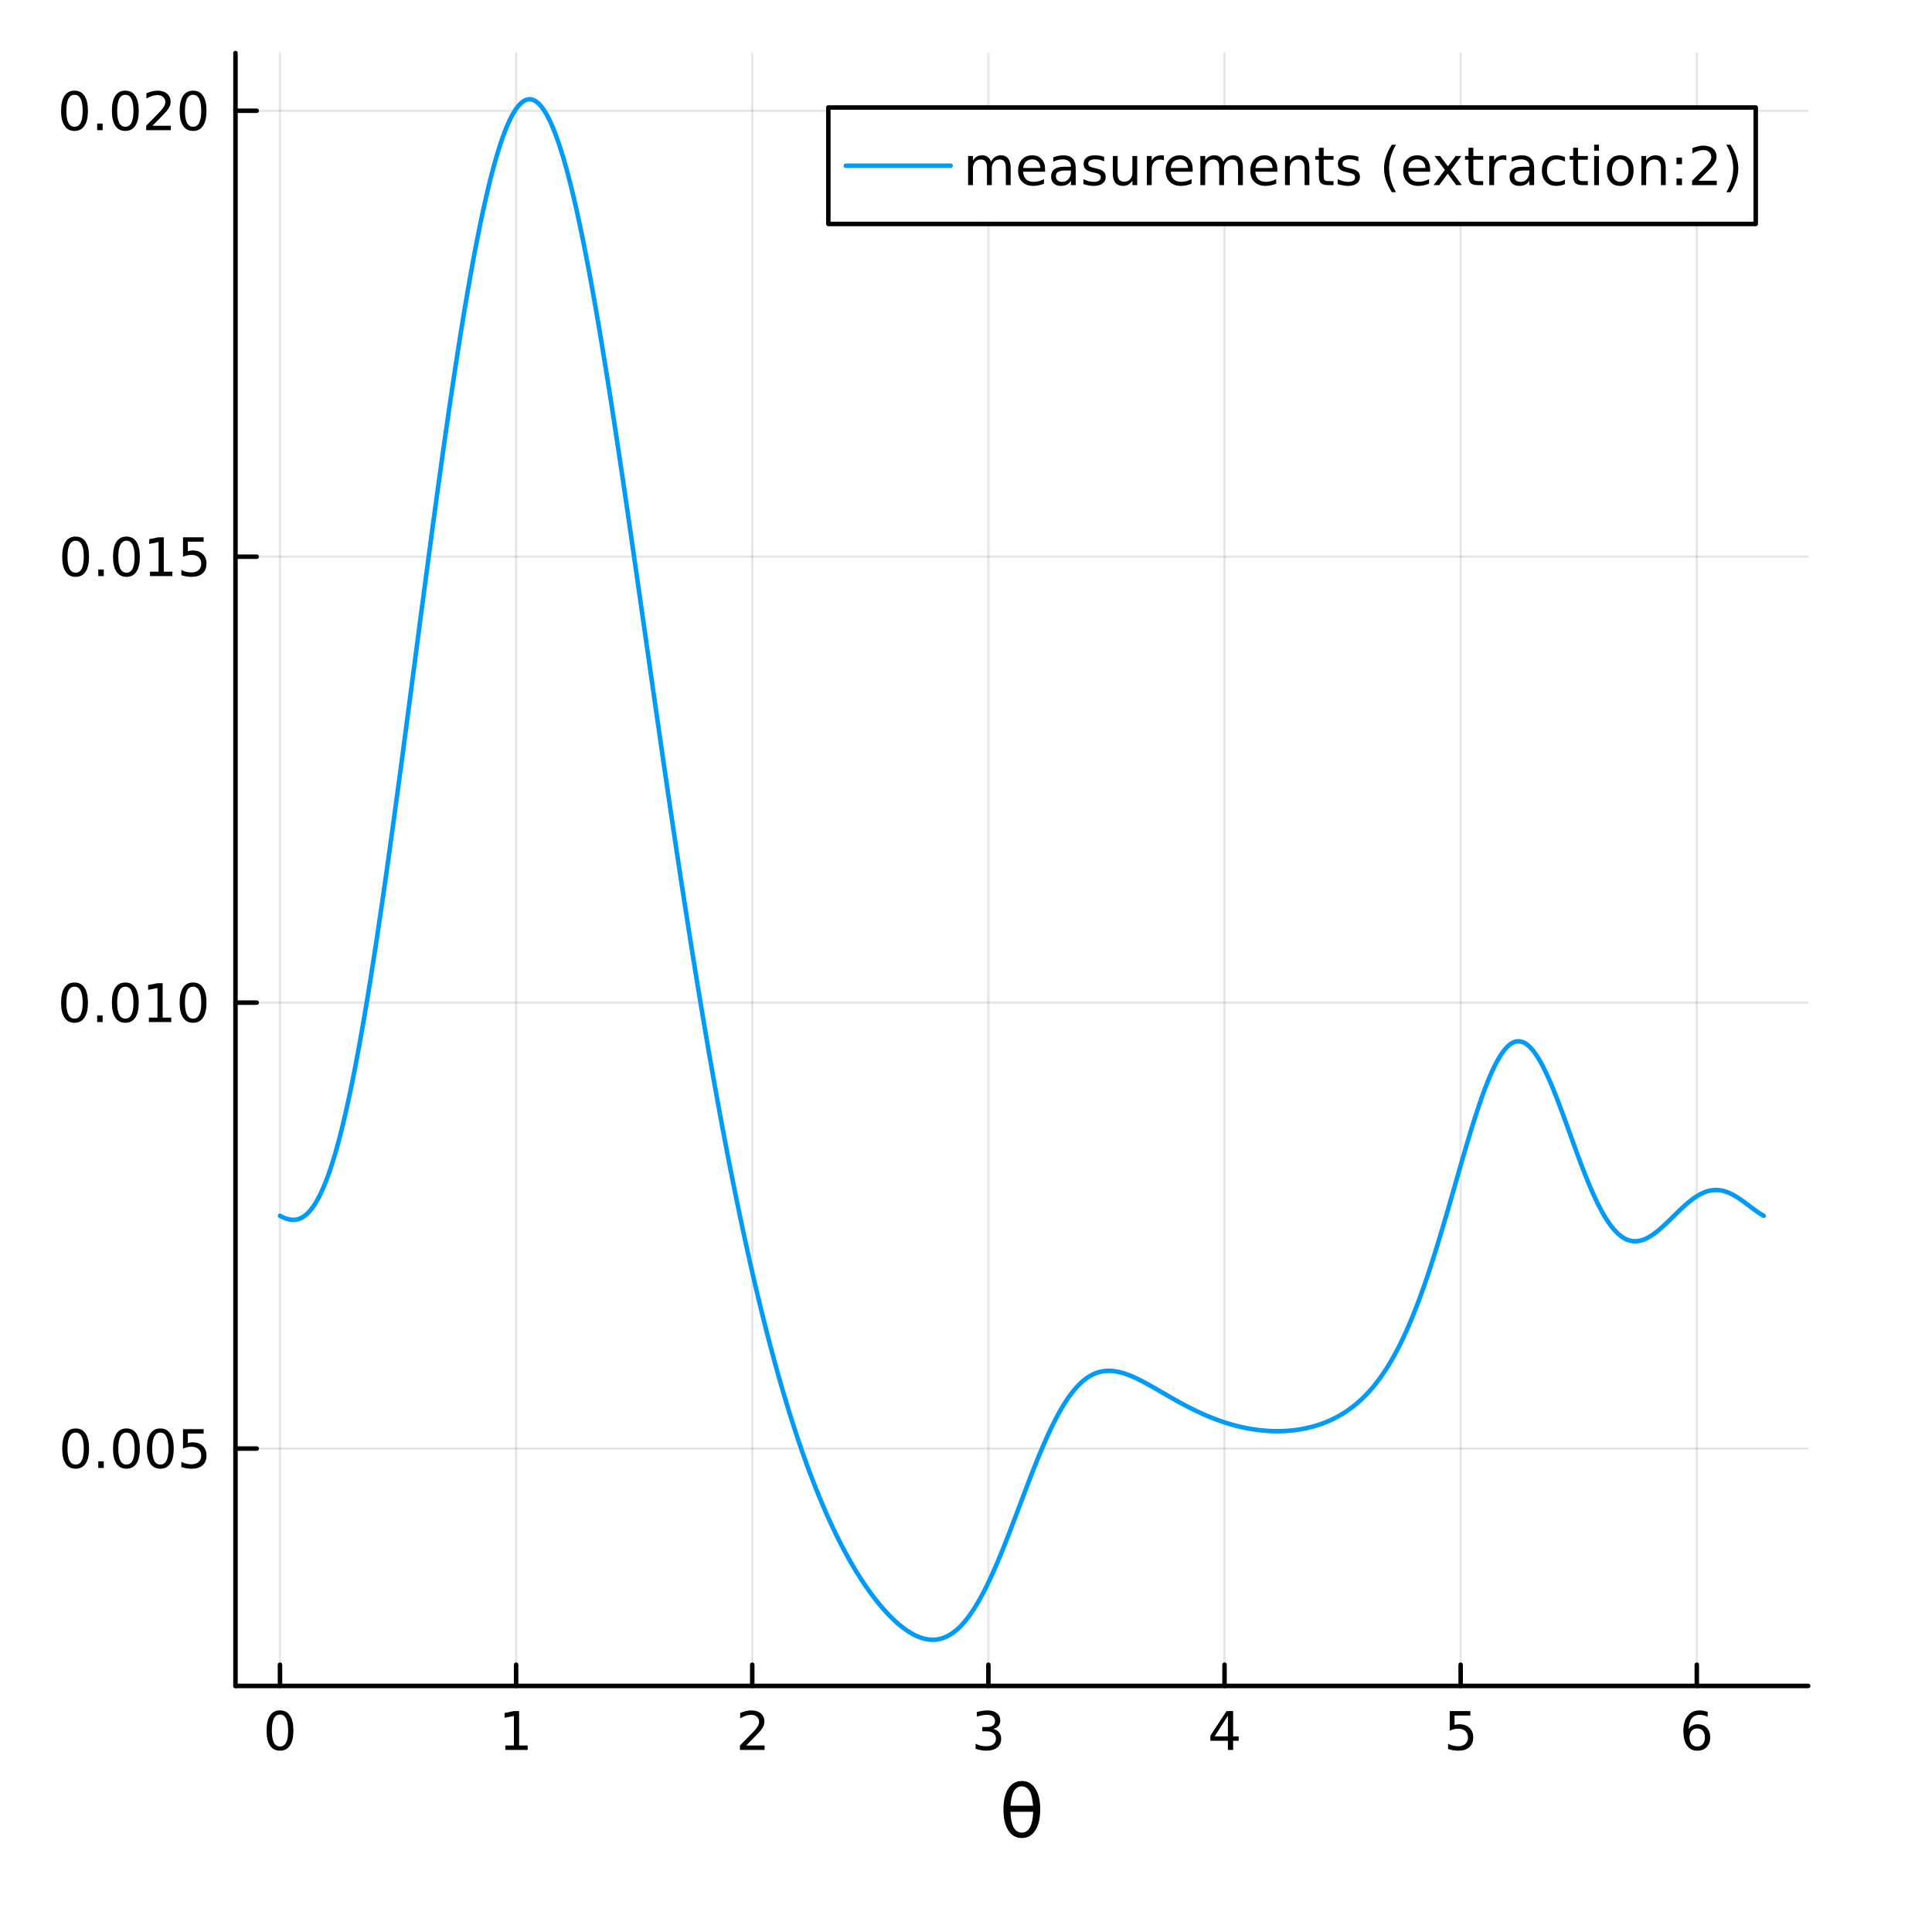 <?xml version="1.0" encoding="utf-8"?>
<svg xmlns="http://www.w3.org/2000/svg" xmlns:xlink="http://www.w3.org/1999/xlink" width="430" height="430" viewBox="0 0 1720 1720">
<rect x="0" y="0" width="1720" height="1720" fill="#333333" stroke="none"/>
<defs>
  <clipPath id="clip200">
    <rect x="0" y="0" width="1720" height="1720"/>
  </clipPath>
</defs>
<path clip-path="url(#clip200)" d="M0 1720 L1720 1720 L1720 0 L0 0  Z" fill="#ffffff" fill-rule="evenodd" fill-opacity="1"/>
<defs>
  <clipPath id="clip201">
    <rect x="344" y="172" width="1205" height="1205"/>
  </clipPath>
</defs>
<path clip-path="url(#clip200)" d="M209.636 1500.94 L1609.76 1500.94 L1609.76 47.244 L209.636 47.244  Z" fill="#ffffff" fill-rule="evenodd" fill-opacity="1"/>
<defs>
  <clipPath id="clip202">
    <rect x="209" y="47" width="1401" height="1455"/>
  </clipPath>
</defs>
<polyline clip-path="url(#clip202)" style="stroke:#000000; stroke-linecap:round; stroke-linejoin:round; stroke-width:2; stroke-opacity:0.1; fill:none" points="249.262,1500.94 249.262,47.244 "/>
<polyline clip-path="url(#clip202)" style="stroke:#000000; stroke-linecap:round; stroke-linejoin:round; stroke-width:2; stroke-opacity:0.1; fill:none" points="459.486,1500.94 459.486,47.244 "/>
<polyline clip-path="url(#clip202)" style="stroke:#000000; stroke-linecap:round; stroke-linejoin:round; stroke-width:2; stroke-opacity:0.1; fill:none" points="669.71,1500.94 669.71,47.244 "/>
<polyline clip-path="url(#clip202)" style="stroke:#000000; stroke-linecap:round; stroke-linejoin:round; stroke-width:2; stroke-opacity:0.1; fill:none" points="879.934,1500.94 879.934,47.244 "/>
<polyline clip-path="url(#clip202)" style="stroke:#000000; stroke-linecap:round; stroke-linejoin:round; stroke-width:2; stroke-opacity:0.1; fill:none" points="1090.16,1500.94 1090.16,47.244 "/>
<polyline clip-path="url(#clip202)" style="stroke:#000000; stroke-linecap:round; stroke-linejoin:round; stroke-width:2; stroke-opacity:0.1; fill:none" points="1300.38,1500.94 1300.38,47.244 "/>
<polyline clip-path="url(#clip202)" style="stroke:#000000; stroke-linecap:round; stroke-linejoin:round; stroke-width:2; stroke-opacity:0.1; fill:none" points="1510.61,1500.94 1510.61,47.244 "/>
<polyline clip-path="url(#clip200)" style="stroke:#000000; stroke-linecap:round; stroke-linejoin:round; stroke-width:4; stroke-opacity:1; fill:none" points="209.636,1500.94 1609.76,1500.94 "/>
<polyline clip-path="url(#clip200)" style="stroke:#000000; stroke-linecap:round; stroke-linejoin:round; stroke-width:4; stroke-opacity:1; fill:none" points="249.262,1500.94 249.262,1482.04 "/>
<polyline clip-path="url(#clip200)" style="stroke:#000000; stroke-linecap:round; stroke-linejoin:round; stroke-width:4; stroke-opacity:1; fill:none" points="459.486,1500.94 459.486,1482.04 "/>
<polyline clip-path="url(#clip200)" style="stroke:#000000; stroke-linecap:round; stroke-linejoin:round; stroke-width:4; stroke-opacity:1; fill:none" points="669.71,1500.94 669.71,1482.04 "/>
<polyline clip-path="url(#clip200)" style="stroke:#000000; stroke-linecap:round; stroke-linejoin:round; stroke-width:4; stroke-opacity:1; fill:none" points="879.934,1500.94 879.934,1482.04 "/>
<polyline clip-path="url(#clip200)" style="stroke:#000000; stroke-linecap:round; stroke-linejoin:round; stroke-width:4; stroke-opacity:1; fill:none" points="1090.16,1500.94 1090.16,1482.04 "/>
<polyline clip-path="url(#clip200)" style="stroke:#000000; stroke-linecap:round; stroke-linejoin:round; stroke-width:4; stroke-opacity:1; fill:none" points="1300.38,1500.94 1300.38,1482.04 "/>
<polyline clip-path="url(#clip200)" style="stroke:#000000; stroke-linecap:round; stroke-linejoin:round; stroke-width:4; stroke-opacity:1; fill:none" points="1510.61,1500.94 1510.61,1482.04 "/>
<path clip-path="url(#clip200)" d="M249.262 1526.42 Q245.651 1526.42 243.822 1529.98 Q242.017 1533.52 242.017 1540.65 Q242.017 1547.76 243.822 1551.33 Q245.651 1554.87 249.262 1554.87 Q252.896 1554.87 254.702 1551.33 Q256.531 1547.76 256.531 1540.65 Q256.531 1533.52 254.702 1529.98 Q252.896 1526.42 249.262 1526.42 M249.262 1522.71 Q255.072 1522.71 258.128 1527.32 Q261.207 1531.9 261.207 1540.65 Q261.207 1549.38 258.128 1553.99 Q255.072 1558.57 249.262 1558.57 Q243.452 1558.57 240.373 1553.99 Q237.318 1549.38 237.318 1540.65 Q237.318 1531.9 240.373 1527.32 Q243.452 1522.71 249.262 1522.71 Z" fill="#000000" fill-rule="nonzero" fill-opacity="1" /><path clip-path="url(#clip200)" d="M449.868 1553.96 L457.507 1553.96 L457.507 1527.6 L449.197 1529.27 L449.197 1525.01 L457.461 1523.34 L462.136 1523.34 L462.136 1553.96 L469.775 1553.96 L469.775 1557.9 L449.868 1557.9 L449.868 1553.96 Z" fill="#000000" fill-rule="nonzero" fill-opacity="1" /><path clip-path="url(#clip200)" d="M664.363 1553.96 L680.682 1553.96 L680.682 1557.9 L658.738 1557.9 L658.738 1553.96 Q661.4 1551.21 665.983 1546.58 Q670.589 1541.93 671.77 1540.59 Q674.015 1538.06 674.895 1536.33 Q675.798 1534.57 675.798 1532.88 Q675.798 1530.12 673.853 1528.39 Q671.932 1526.65 668.83 1526.65 Q666.631 1526.65 664.177 1527.41 Q661.747 1528.18 658.969 1529.73 L658.969 1525.01 Q661.793 1523.87 664.247 1523.29 Q666.701 1522.71 668.738 1522.71 Q674.108 1522.71 677.302 1525.4 Q680.497 1528.09 680.497 1532.58 Q680.497 1534.71 679.687 1536.63 Q678.9 1538.52 676.793 1541.12 Q676.214 1541.79 673.113 1545.01 Q670.011 1548.2 664.363 1553.96 Z" fill="#000000" fill-rule="nonzero" fill-opacity="1" /><path clip-path="url(#clip200)" d="M884.181 1539.27 Q887.538 1539.98 889.413 1542.25 Q891.311 1544.52 891.311 1547.85 Q891.311 1552.97 887.792 1555.77 Q884.274 1558.57 877.792 1558.57 Q875.617 1558.57 873.302 1558.13 Q871.01 1557.71 868.556 1556.86 L868.556 1552.34 Q870.501 1553.48 872.816 1554.06 Q875.13 1554.64 877.654 1554.64 Q882.052 1554.64 884.343 1552.9 Q886.658 1551.16 886.658 1547.85 Q886.658 1544.8 884.505 1543.09 Q882.376 1541.35 878.556 1541.35 L874.529 1541.35 L874.529 1537.51 L878.742 1537.51 Q882.191 1537.51 884.019 1536.14 Q885.848 1534.75 885.848 1532.16 Q885.848 1529.5 883.95 1528.09 Q882.075 1526.65 878.556 1526.65 Q876.635 1526.65 874.436 1527.07 Q872.237 1527.48 869.598 1528.36 L869.598 1524.2 Q872.26 1523.46 874.575 1523.09 Q876.913 1522.71 878.973 1522.71 Q884.297 1522.71 887.399 1525.15 Q890.501 1527.55 890.501 1531.67 Q890.501 1534.54 888.857 1536.53 Q887.214 1538.5 884.181 1539.27 Z" fill="#000000" fill-rule="nonzero" fill-opacity="1" /><path clip-path="url(#clip200)" d="M1093.17 1527.41 L1081.36 1545.86 L1093.17 1545.86 L1093.17 1527.41 M1091.94 1523.34 L1097.82 1523.34 L1097.82 1545.86 L1102.75 1545.86 L1102.75 1549.75 L1097.82 1549.75 L1097.82 1557.9 L1093.17 1557.9 L1093.17 1549.75 L1077.56 1549.75 L1077.56 1545.24 L1091.94 1523.34 Z" fill="#000000" fill-rule="nonzero" fill-opacity="1" /><path clip-path="url(#clip200)" d="M1290.66 1523.34 L1309.02 1523.34 L1309.02 1527.28 L1294.94 1527.28 L1294.94 1535.75 Q1295.96 1535.4 1296.98 1535.24 Q1298 1535.05 1299.02 1535.05 Q1304.8 1535.05 1308.18 1538.22 Q1311.56 1541.4 1311.56 1546.81 Q1311.56 1552.39 1308.09 1555.49 Q1304.62 1558.57 1298.3 1558.57 Q1296.12 1558.57 1293.85 1558.2 Q1291.61 1557.83 1289.2 1557.09 L1289.2 1552.39 Q1291.28 1553.52 1293.51 1554.08 Q1295.73 1554.64 1298.21 1554.64 Q1302.21 1554.64 1304.55 1552.53 Q1306.89 1550.42 1306.89 1546.81 Q1306.89 1543.2 1304.55 1541.09 Q1302.21 1538.99 1298.21 1538.99 Q1296.33 1538.99 1294.46 1539.4 Q1292.6 1539.82 1290.66 1540.7 L1290.66 1523.34 Z" fill="#000000" fill-rule="nonzero" fill-opacity="1" /><path clip-path="url(#clip200)" d="M1511.01 1538.76 Q1507.86 1538.76 1506.01 1540.91 Q1504.18 1543.06 1504.18 1546.81 Q1504.18 1550.54 1506.01 1552.71 Q1507.86 1554.87 1511.01 1554.87 Q1514.16 1554.87 1515.99 1552.71 Q1517.84 1550.54 1517.84 1546.81 Q1517.84 1543.06 1515.99 1540.91 Q1514.16 1538.76 1511.01 1538.76 M1520.29 1524.1 L1520.29 1528.36 Q1518.53 1527.53 1516.73 1527.09 Q1514.95 1526.65 1513.19 1526.65 Q1508.56 1526.65 1506.1 1529.77 Q1503.67 1532.9 1503.33 1539.22 Q1504.69 1537.21 1506.75 1536.14 Q1508.81 1535.05 1511.29 1535.05 Q1516.5 1535.05 1519.51 1538.22 Q1522.54 1541.37 1522.54 1546.81 Q1522.54 1552.14 1519.39 1555.35 Q1516.24 1558.57 1511.01 1558.57 Q1505.01 1558.57 1501.84 1553.99 Q1498.67 1549.38 1498.67 1540.65 Q1498.67 1532.46 1502.56 1527.6 Q1506.45 1522.71 1513 1522.71 Q1514.76 1522.71 1516.54 1523.06 Q1518.35 1523.41 1520.29 1524.1 Z" fill="#000000" fill-rule="nonzero" fill-opacity="1" /><path clip-path="url(#clip200)" d="M919.821 1613.01 L899.547 1613.01 Q900.024 1622.52 902.22 1626.56 Q904.957 1631.53 909.7 1631.53 Q914.474 1631.53 917.116 1626.53 Q919.439 1622.14 919.821 1613.01 M919.726 1607.59 Q918.835 1598.56 917.116 1595.37 Q914.379 1590.34 909.7 1590.34 Q904.83 1590.34 902.252 1595.31 Q900.215 1599.32 899.61 1607.59 L919.726 1607.59 M909.7 1585.57 Q917.339 1585.57 921.699 1592.32 Q926.06 1599.03 926.06 1610.94 Q926.06 1622.81 921.699 1629.56 Q917.339 1636.34 909.7 1636.34 Q902.029 1636.34 897.7 1629.56 Q893.34 1622.81 893.34 1610.94 Q893.34 1599.03 897.7 1592.32 Q902.029 1585.57 909.7 1585.57 Z" fill="#000000" fill-rule="nonzero" fill-opacity="1" /><polyline clip-path="url(#clip202)" style="stroke:#000000; stroke-linecap:round; stroke-linejoin:round; stroke-width:2; stroke-opacity:0.1; fill:none" points="209.636,1289.61 1609.76,1289.61 "/>
<polyline clip-path="url(#clip202)" style="stroke:#000000; stroke-linecap:round; stroke-linejoin:round; stroke-width:2; stroke-opacity:0.1; fill:none" points="209.636,892.609 1609.76,892.609 "/>
<polyline clip-path="url(#clip202)" style="stroke:#000000; stroke-linecap:round; stroke-linejoin:round; stroke-width:2; stroke-opacity:0.1; fill:none" points="209.636,495.607 1609.76,495.607 "/>
<polyline clip-path="url(#clip202)" style="stroke:#000000; stroke-linecap:round; stroke-linejoin:round; stroke-width:2; stroke-opacity:0.1; fill:none" points="209.636,98.605 1609.76,98.605 "/>
<polyline clip-path="url(#clip200)" style="stroke:#000000; stroke-linecap:round; stroke-linejoin:round; stroke-width:4; stroke-opacity:1; fill:none" points="209.636,1500.94 209.636,47.244 "/>
<polyline clip-path="url(#clip200)" style="stroke:#000000; stroke-linecap:round; stroke-linejoin:round; stroke-width:4; stroke-opacity:1; fill:none" points="209.636,1289.61 228.534,1289.61 "/>
<polyline clip-path="url(#clip200)" style="stroke:#000000; stroke-linecap:round; stroke-linejoin:round; stroke-width:4; stroke-opacity:1; fill:none" points="209.636,892.609 228.534,892.609 "/>
<polyline clip-path="url(#clip200)" style="stroke:#000000; stroke-linecap:round; stroke-linejoin:round; stroke-width:4; stroke-opacity:1; fill:none" points="209.636,495.607 228.534,495.607 "/>
<polyline clip-path="url(#clip200)" style="stroke:#000000; stroke-linecap:round; stroke-linejoin:round; stroke-width:4; stroke-opacity:1; fill:none" points="209.636,98.605 228.534,98.605 "/>
<path clip-path="url(#clip200)" d="M67.332 1275.41 Q63.721 1275.41 61.892 1278.97 Q60.087 1282.52 60.087 1289.65 Q60.087 1296.75 61.892 1300.32 Q63.721 1303.86 67.332 1303.86 Q70.966 1303.86 72.772 1300.32 Q74.6 1296.75 74.6 1289.65 Q74.6 1282.52 72.772 1278.97 Q70.966 1275.41 67.332 1275.41 M67.332 1271.71 Q73.142 1271.71 76.198 1276.31 Q79.276 1280.9 79.276 1289.65 Q79.276 1298.37 76.198 1302.98 Q73.142 1307.56 67.332 1307.56 Q61.522 1307.56 58.443 1302.98 Q55.388 1298.37 55.388 1289.65 Q55.388 1280.9 58.443 1276.31 Q61.522 1271.71 67.332 1271.71 Z" fill="#000000" fill-rule="nonzero" fill-opacity="1" /><path clip-path="url(#clip200)" d="M87.494 1301.01 L92.378 1301.01 L92.378 1306.89 L87.494 1306.89 L87.494 1301.01 Z" fill="#000000" fill-rule="nonzero" fill-opacity="1" /><path clip-path="url(#clip200)" d="M112.563 1275.41 Q108.952 1275.41 107.123 1278.97 Q105.318 1282.52 105.318 1289.65 Q105.318 1296.75 107.123 1300.32 Q108.952 1303.86 112.563 1303.86 Q116.197 1303.86 118.003 1300.32 Q119.832 1296.75 119.832 1289.65 Q119.832 1282.52 118.003 1278.97 Q116.197 1275.41 112.563 1275.41 M112.563 1271.71 Q118.373 1271.71 121.429 1276.31 Q124.507 1280.9 124.507 1289.65 Q124.507 1298.37 121.429 1302.98 Q118.373 1307.56 112.563 1307.56 Q106.753 1307.56 103.674 1302.98 Q100.619 1298.37 100.619 1289.65 Q100.619 1280.9 103.674 1276.31 Q106.753 1271.71 112.563 1271.71 Z" fill="#000000" fill-rule="nonzero" fill-opacity="1" /><path clip-path="url(#clip200)" d="M142.725 1275.41 Q139.114 1275.41 137.285 1278.97 Q135.48 1282.52 135.48 1289.65 Q135.48 1296.75 137.285 1300.32 Q139.114 1303.86 142.725 1303.86 Q146.359 1303.86 148.165 1300.32 Q149.993 1296.75 149.993 1289.65 Q149.993 1282.52 148.165 1278.97 Q146.359 1275.41 142.725 1275.41 M142.725 1271.71 Q148.535 1271.71 151.591 1276.31 Q154.669 1280.9 154.669 1289.65 Q154.669 1298.37 151.591 1302.98 Q148.535 1307.56 142.725 1307.56 Q136.915 1307.56 133.836 1302.98 Q130.781 1298.37 130.781 1289.65 Q130.781 1280.9 133.836 1276.31 Q136.915 1271.71 142.725 1271.71 Z" fill="#000000" fill-rule="nonzero" fill-opacity="1" /><path clip-path="url(#clip200)" d="M162.933 1272.33 L181.29 1272.33 L181.29 1276.27 L167.216 1276.27 L167.216 1284.74 Q168.234 1284.39 169.253 1284.23 Q170.271 1284.04 171.29 1284.04 Q177.077 1284.04 180.456 1287.22 Q183.836 1290.39 183.836 1295.8 Q183.836 1301.38 180.364 1304.48 Q176.891 1307.56 170.572 1307.56 Q168.396 1307.56 166.128 1307.19 Q163.882 1306.82 161.475 1306.08 L161.475 1301.38 Q163.558 1302.52 165.78 1303.07 Q168.003 1303.63 170.479 1303.63 Q174.484 1303.63 176.822 1301.52 Q179.16 1299.41 179.16 1295.8 Q179.16 1292.19 176.822 1290.09 Q174.484 1287.98 170.479 1287.98 Q168.604 1287.98 166.729 1288.4 Q164.878 1288.81 162.933 1289.69 L162.933 1272.33 Z" fill="#000000" fill-rule="nonzero" fill-opacity="1" /><path clip-path="url(#clip200)" d="M66.337 878.408 Q62.725 878.408 60.897 881.973 Q59.091 885.515 59.091 892.644 Q59.091 899.751 60.897 903.315 Q62.725 906.857 66.337 906.857 Q69.971 906.857 71.776 903.315 Q73.605 899.751 73.605 892.644 Q73.605 885.515 71.776 881.973 Q69.971 878.408 66.337 878.408 M66.337 874.704 Q72.147 874.704 75.202 879.311 Q78.281 883.894 78.281 892.644 Q78.281 901.371 75.202 905.977 Q72.147 910.561 66.337 910.561 Q60.526 910.561 57.448 905.977 Q54.392 901.371 54.392 892.644 Q54.392 883.894 57.448 879.311 Q60.526 874.704 66.337 874.704 Z" fill="#000000" fill-rule="nonzero" fill-opacity="1" /><path clip-path="url(#clip200)" d="M86.498 904.01 L91.383 904.01 L91.383 909.889 L86.498 909.889 L86.498 904.01 Z" fill="#000000" fill-rule="nonzero" fill-opacity="1" /><path clip-path="url(#clip200)" d="M111.568 878.408 Q107.957 878.408 106.128 881.973 Q104.322 885.515 104.322 892.644 Q104.322 899.751 106.128 903.315 Q107.957 906.857 111.568 906.857 Q115.202 906.857 117.008 903.315 Q118.836 899.751 118.836 892.644 Q118.836 885.515 117.008 881.973 Q115.202 878.408 111.568 878.408 M111.568 874.704 Q117.378 874.704 120.433 879.311 Q123.512 883.894 123.512 892.644 Q123.512 901.371 120.433 905.977 Q117.378 910.561 111.568 910.561 Q105.758 910.561 102.679 905.977 Q99.623 901.371 99.623 892.644 Q99.623 883.894 102.679 879.311 Q105.758 874.704 111.568 874.704 Z" fill="#000000" fill-rule="nonzero" fill-opacity="1" /><path clip-path="url(#clip200)" d="M132.54 905.954 L140.179 905.954 L140.179 879.589 L131.869 881.255 L131.869 876.996 L140.132 875.329 L144.808 875.329 L144.808 905.954 L152.447 905.954 L152.447 909.889 L132.54 909.889 L132.54 905.954 Z" fill="#000000" fill-rule="nonzero" fill-opacity="1" /><path clip-path="url(#clip200)" d="M171.891 878.408 Q168.28 878.408 166.452 881.973 Q164.646 885.515 164.646 892.644 Q164.646 899.751 166.452 903.315 Q168.28 906.857 171.891 906.857 Q175.526 906.857 177.331 903.315 Q179.16 899.751 179.16 892.644 Q179.16 885.515 177.331 881.973 Q175.526 878.408 171.891 878.408 M171.891 874.704 Q177.702 874.704 180.757 879.311 Q183.836 883.894 183.836 892.644 Q183.836 901.371 180.757 905.977 Q177.702 910.561 171.891 910.561 Q166.081 910.561 163.003 905.977 Q159.947 901.371 159.947 892.644 Q159.947 883.894 163.003 879.311 Q166.081 874.704 171.891 874.704 Z" fill="#000000" fill-rule="nonzero" fill-opacity="1" /><path clip-path="url(#clip200)" d="M67.332 481.406 Q63.721 481.406 61.892 484.971 Q60.087 488.513 60.087 495.642 Q60.087 502.749 61.892 506.313 Q63.721 509.855 67.332 509.855 Q70.966 509.855 72.772 506.313 Q74.6 502.749 74.6 495.642 Q74.6 488.513 72.772 484.971 Q70.966 481.406 67.332 481.406 M67.332 477.702 Q73.142 477.702 76.198 482.309 Q79.276 486.892 79.276 495.642 Q79.276 504.369 76.198 508.975 Q73.142 513.559 67.332 513.559 Q61.522 513.559 58.443 508.975 Q55.388 504.369 55.388 495.642 Q55.388 486.892 58.443 482.309 Q61.522 477.702 67.332 477.702 Z" fill="#000000" fill-rule="nonzero" fill-opacity="1" /><path clip-path="url(#clip200)" d="M87.494 507.008 L92.378 507.008 L92.378 512.887 L87.494 512.887 L87.494 507.008 Z" fill="#000000" fill-rule="nonzero" fill-opacity="1" /><path clip-path="url(#clip200)" d="M112.563 481.406 Q108.952 481.406 107.123 484.971 Q105.318 488.513 105.318 495.642 Q105.318 502.749 107.123 506.313 Q108.952 509.855 112.563 509.855 Q116.197 509.855 118.003 506.313 Q119.832 502.749 119.832 495.642 Q119.832 488.513 118.003 484.971 Q116.197 481.406 112.563 481.406 M112.563 477.702 Q118.373 477.702 121.429 482.309 Q124.507 486.892 124.507 495.642 Q124.507 504.369 121.429 508.975 Q118.373 513.559 112.563 513.559 Q106.753 513.559 103.674 508.975 Q100.619 504.369 100.619 495.642 Q100.619 486.892 103.674 482.309 Q106.753 477.702 112.563 477.702 Z" fill="#000000" fill-rule="nonzero" fill-opacity="1" /><path clip-path="url(#clip200)" d="M133.535 508.952 L141.174 508.952 L141.174 482.587 L132.864 484.253 L132.864 479.994 L141.128 478.327 L145.804 478.327 L145.804 508.952 L153.443 508.952 L153.443 512.887 L133.535 512.887 L133.535 508.952 Z" fill="#000000" fill-rule="nonzero" fill-opacity="1" /><path clip-path="url(#clip200)" d="M162.933 478.327 L181.29 478.327 L181.29 482.263 L167.216 482.263 L167.216 490.735 Q168.234 490.387 169.253 490.225 Q170.271 490.04 171.29 490.04 Q177.077 490.04 180.456 493.212 Q183.836 496.383 183.836 501.799 Q183.836 507.378 180.364 510.48 Q176.891 513.559 170.572 513.559 Q168.396 513.559 166.128 513.188 Q163.882 512.818 161.475 512.077 L161.475 507.378 Q163.558 508.512 165.78 509.068 Q168.003 509.623 170.479 509.623 Q174.484 509.623 176.822 507.517 Q179.16 505.411 179.16 501.799 Q179.16 498.188 176.822 496.082 Q174.484 493.975 170.479 493.975 Q168.604 493.975 166.729 494.392 Q164.878 494.809 162.933 495.688 L162.933 478.327 Z" fill="#000000" fill-rule="nonzero" fill-opacity="1" /><path clip-path="url(#clip200)" d="M66.337 84.404 Q62.725 84.404 60.897 87.969 Q59.091 91.51 59.091 98.64 Q59.091 105.747 60.897 109.311 Q62.725 112.853 66.337 112.853 Q69.971 112.853 71.776 109.311 Q73.605 105.747 73.605 98.64 Q73.605 91.51 71.776 87.969 Q69.971 84.404 66.337 84.404 M66.337 80.7 Q72.147 80.7 75.202 85.307 Q78.281 89.89 78.281 98.64 Q78.281 107.367 75.202 111.973 Q72.147 116.557 66.337 116.557 Q60.526 116.557 57.448 111.973 Q54.392 107.367 54.392 98.64 Q54.392 89.89 57.448 85.307 Q60.526 80.7 66.337 80.7 Z" fill="#000000" fill-rule="nonzero" fill-opacity="1" /><path clip-path="url(#clip200)" d="M86.498 110.006 L91.383 110.006 L91.383 115.885 L86.498 115.885 L86.498 110.006 Z" fill="#000000" fill-rule="nonzero" fill-opacity="1" /><path clip-path="url(#clip200)" d="M111.568 84.404 Q107.957 84.404 106.128 87.969 Q104.322 91.51 104.322 98.64 Q104.322 105.747 106.128 109.311 Q107.957 112.853 111.568 112.853 Q115.202 112.853 117.008 109.311 Q118.836 105.747 118.836 98.64 Q118.836 91.51 117.008 87.969 Q115.202 84.404 111.568 84.404 M111.568 80.7 Q117.378 80.7 120.433 85.307 Q123.512 89.89 123.512 98.64 Q123.512 107.367 120.433 111.973 Q117.378 116.557 111.568 116.557 Q105.758 116.557 102.679 111.973 Q99.623 107.367 99.623 98.64 Q99.623 89.89 102.679 85.307 Q105.758 80.7 111.568 80.7 Z" fill="#000000" fill-rule="nonzero" fill-opacity="1" /><path clip-path="url(#clip200)" d="M135.757 111.95 L152.077 111.95 L152.077 115.885 L130.132 115.885 L130.132 111.95 Q132.794 109.196 137.378 104.566 Q141.984 99.913 143.165 98.571 Q145.41 96.047 146.29 94.311 Q147.193 92.552 147.193 90.862 Q147.193 88.108 145.248 86.372 Q143.327 84.635 140.225 84.635 Q138.026 84.635 135.572 85.399 Q133.142 86.163 130.364 87.714 L130.364 82.992 Q133.188 81.858 135.642 81.279 Q138.095 80.7 140.132 80.7 Q145.503 80.7 148.697 83.385 Q151.892 86.071 151.892 90.561 Q151.892 92.691 151.081 94.612 Q150.294 96.51 148.188 99.103 Q147.609 99.774 144.507 102.992 Q141.406 106.186 135.757 111.95 Z" fill="#000000" fill-rule="nonzero" fill-opacity="1" /><path clip-path="url(#clip200)" d="M171.891 84.404 Q168.28 84.404 166.452 87.969 Q164.646 91.51 164.646 98.64 Q164.646 105.747 166.452 109.311 Q168.28 112.853 171.891 112.853 Q175.526 112.853 177.331 109.311 Q179.16 105.747 179.16 98.64 Q179.16 91.51 177.331 87.969 Q175.526 84.404 171.891 84.404 M171.891 80.7 Q177.702 80.7 180.757 85.307 Q183.836 89.89 183.836 98.64 Q183.836 107.367 180.757 111.973 Q177.702 116.557 171.891 116.557 Q166.081 116.557 163.003 111.973 Q159.947 107.367 159.947 98.64 Q159.947 89.89 163.003 85.307 Q166.081 80.7 171.891 80.7 Z" fill="#000000" fill-rule="nonzero" fill-opacity="1" /><polyline clip-path="url(#clip202)" style="stroke:#009af9; stroke-linecap:round; stroke-linejoin:round; stroke-width:4; stroke-opacity:1; fill:none" points="249.262,1082.37 250.915,1083.25 252.568,1084.02 254.222,1084.69 255.875,1085.23 257.528,1085.63 259.181,1085.89 260.834,1086 262.487,1085.94 264.141,1085.69 265.794,1085.26 267.447,1084.64 269.1,1083.8 270.753,1082.75 272.406,1081.47 274.06,1079.96 275.713,1078.2 277.366,1076.2 279.019,1073.95 280.672,1071.43 282.325,1068.65 283.979,1065.59 285.632,1062.27 287.285,1058.66 288.938,1054.77 290.591,1050.6 292.244,1046.15 293.897,1041.41 295.551,1036.38 297.204,1031.07 298.857,1025.47 300.51,1019.58 302.163,1013.42 303.816,1006.97 305.47,1000.25 307.123,993.246 308.776,985.976 310.429,978.439 312.082,970.639 313.735,962.582 315.389,954.273 317.042,945.717 318.695,936.92 320.348,927.888 322.001,918.627 323.654,909.145 325.308,899.448 326.961,889.542 328.614,879.436 330.267,869.136 331.92,858.651 333.573,847.986 335.226,837.151 336.88,826.153 338.533,815 340.186,803.699 341.839,792.259 343.492,780.687 345.145,768.992 346.799,757.181 348.452,745.263 350.105,733.245 351.758,721.136 353.411,708.943 355.064,696.674 356.718,684.337 358.371,671.941 360.024,659.493 361.677,647 363.33,634.471 364.983,621.914 366.637,609.336 368.29,596.745 369.943,584.148 371.596,571.555 373.249,558.971 374.902,546.405 376.556,533.865 378.209,521.357 379.862,508.891 381.515,496.473 383.168,484.11 384.821,471.811 386.474,459.583 388.128,447.433 389.781,435.369 391.434,423.399 393.087,411.529 394.74,399.768 396.393,388.122 398.047,376.6 399.7,365.207 401.353,353.952 403.006,342.843 404.659,331.885 406.312,321.086 407.966,310.454 409.619,299.995 411.272,289.716 412.925,279.625 414.578,269.727 416.231,260.03 417.885,250.541 419.538,241.266 421.191,232.211 422.844,223.382 424.497,214.787 426.15,206.43 427.803,198.319 429.457,190.458 431.11,182.853 432.763,175.509 434.416,168.433 436.069,161.629 437.722,155.102 439.376,148.857 441.029,142.898 442.682,137.229 444.335,131.855 445.988,126.78 447.641,122.007 449.295,117.54 450.948,113.382 452.601,109.535 454.254,106.003 455.907,102.788 457.56,99.892 459.214,97.317 460.867,95.065 462.52,93.137 464.173,91.534 465.826,90.257 467.479,89.307 469.133,88.683 470.786,88.386 472.439,88.416 474.092,88.772 475.745,89.453 477.398,90.458 479.051,91.785 480.705,93.434 482.358,95.402 484.011,97.686 485.664,100.285 487.317,103.196 488.97,106.415 490.624,109.94 492.277,113.767 493.93,117.892 495.583,122.311 497.236,127.021 498.889,132.017 500.543,137.295 502.196,142.849 503.849,148.674 505.502,154.766 507.155,161.12 508.808,167.729 510.462,174.588 512.115,181.692 513.768,189.034 515.421,196.608 517.074,204.409 518.727,212.43 520.38,220.664 522.034,229.105 523.687,237.747 525.34,246.583 526.993,255.606 528.646,264.81 530.299,274.187 531.953,283.732 533.606,293.436 535.259,303.295 536.912,313.299 538.565,323.443 540.218,333.721 541.872,344.124 543.525,354.646 545.178,365.281 546.831,376.022 548.484,386.862 550.137,397.794 551.791,408.813 553.444,419.911 555.097,431.082 556.75,442.32 558.403,453.619 560.056,464.972 561.71,476.374 563.363,487.818 565.016,499.299 566.669,510.811 568.322,522.349 569.975,533.906 571.628,545.478 573.282,557.059 574.935,568.644 576.588,580.229 578.241,591.807 579.894,603.375 581.547,614.928 583.201,626.462 584.854,637.971 586.507,649.452 588.16,660.901 589.813,672.314 591.466,683.687 593.12,695.015 594.773,706.297 596.426,717.528 598.079,728.705 599.732,739.825 601.385,750.884 603.039,761.881 604.692,772.811 606.345,783.673 607.998,794.464 609.651,805.182 611.304,815.824 612.957,826.387 614.611,836.871 616.264,847.273 617.917,857.591 619.57,867.824 621.223,877.969 622.876,888.026 624.53,897.993 626.183,907.868 627.836,917.651 629.489,927.34 631.142,936.935 632.795,946.433 634.449,955.835 636.102,965.14 637.755,974.347 639.408,983.455 641.061,992.463 642.714,1001.37 644.368,1010.18 646.021,1018.89 647.674,1027.5 649.327,1036 650.98,1044.41 652.633,1052.71 654.287,1060.91 655.94,1069.01 657.593,1077.01 659.246,1084.91 660.899,1092.71 662.552,1100.41 664.205,1108 665.859,1115.5 667.512,1122.89 669.165,1130.18 670.818,1137.38 672.471,1144.48 674.124,1151.47 675.778,1158.37 677.431,1165.17 679.084,1171.88 680.737,1178.48 682.39,1184.99 684.043,1191.41 685.697,1197.73 687.35,1203.95 689.003,1210.08 690.656,1216.12 692.309,1222.06 693.962,1227.92 695.616,1233.68 697.269,1239.35 698.922,1244.93 700.575,1250.42 702.228,1255.82 703.881,1261.14 705.534,1266.37 707.188,1271.51 708.841,1276.57 710.494,1281.54 712.147,1286.42 713.8,1291.23 715.453,1295.95 717.107,1300.59 718.76,1305.15 720.413,1309.63 722.066,1314.03 723.719,1318.36 725.372,1322.6 727.026,1326.77 728.679,1330.86 730.332,1334.88 731.985,1338.82 733.638,1342.7 735.291,1346.49 736.945,1350.22 738.598,1353.88 740.251,1357.47 741.904,1360.98 743.557,1364.43 745.21,1367.82 746.864,1371.13 748.517,1374.38 750.17,1377.57 751.823,1380.69 753.476,1383.75 755.129,1386.74 756.782,1389.68 758.436,1392.55 760.089,1395.36 761.742,1398.11 763.395,1400.81 765.048,1403.44 766.701,1406.02 768.355,1408.54 770.008,1411 771.661,1413.4 773.314,1415.75 774.967,1418.04 776.62,1420.28 778.274,1422.46 779.927,1424.59 781.58,1426.66 783.233,1428.67 784.886,1430.63 786.539,1432.54 788.193,1434.39 789.846,1436.18 791.499,1437.92 793.152,1439.6 794.805,1441.22 796.458,1442.78 798.111,1444.28 799.765,1445.73 801.418,1447.11 803.071,1448.43 804.724,1449.68 806.377,1450.88 808.03,1452 809.684,1453.06 811.337,1454.05 812.99,1454.97 814.643,1455.81 816.296,1456.58 817.949,1457.27 819.603,1457.89 821.256,1458.42 822.909,1458.87 824.562,1459.24 826.215,1459.52 827.868,1459.7 829.522,1459.8 831.175,1459.8 832.828,1459.7 834.481,1459.5 836.134,1459.2 837.787,1458.8 839.44,1458.29 841.094,1457.67 842.747,1456.94 844.4,1456.1 846.053,1455.14 847.706,1454.07 849.359,1452.88 851.013,1451.57 852.666,1450.13 854.319,1448.58 855.972,1446.9 857.625,1445.09 859.278,1443.17 860.932,1441.11 862.585,1438.94 864.238,1436.64 865.891,1434.21 867.544,1431.66 869.197,1429 870.851,1426.21 872.504,1423.3 874.157,1420.28 875.81,1417.15 877.463,1413.9 879.116,1410.55 880.77,1407.1 882.423,1403.54 884.076,1399.89 885.729,1396.15 887.382,1392.33 889.035,1388.42 890.688,1384.44 892.342,1380.39 893.995,1376.27 895.648,1372.1 897.301,1367.87 898.954,1363.61 900.607,1359.3 902.261,1354.96 903.914,1350.6 905.567,1346.22 907.22,1341.83 908.873,1337.44 910.526,1333.05 912.18,1328.68 913.833,1324.32 915.486,1319.99 917.139,1315.69 918.792,1311.43 920.445,1307.22 922.099,1303.06 923.752,1298.96 925.405,1294.92 927.058,1290.96 928.711,1287.08 930.364,1283.27 932.017,1279.56 933.671,1275.94 935.324,1272.41 936.977,1268.99 938.63,1265.67 940.283,1262.46 941.936,1259.37 943.59,1256.38 945.243,1253.52 946.896,1250.77 948.549,1248.15 950.202,1245.65 951.855,1243.27 953.509,1241.01 955.162,1238.88 956.815,1236.88 958.468,1234.99 960.121,1233.24 961.774,1231.6 963.428,1230.08 965.081,1228.69 966.734,1227.41 968.387,1226.25 970.04,1225.2 971.693,1224.27 973.347,1223.44 975,1222.72 976.653,1222.1 978.306,1221.59 979.959,1221.16 981.612,1220.84 983.265,1220.6 984.919,1220.45 986.572,1220.38 988.225,1220.4 989.878,1220.48 991.531,1220.65 993.184,1220.87 994.838,1221.17 996.491,1221.53 998.144,1221.94 999.797,1222.41 1001.45,1222.93 1003.1,1223.5 1004.76,1224.12 1006.41,1224.77 1008.06,1225.47 1009.72,1226.2 1011.37,1226.96 1013.02,1227.75 1014.68,1228.56 1016.33,1229.41 1017.98,1230.27 1019.64,1231.15 1021.29,1232.05 1022.94,1232.96 1024.59,1233.89 1026.25,1234.82 1027.9,1235.76 1029.55,1236.71 1031.21,1237.67 1032.86,1238.63 1034.51,1239.59 1036.17,1240.54 1037.82,1241.5 1039.47,1242.46 1041.13,1243.41 1042.78,1244.35 1044.43,1245.29 1046.09,1246.22 1047.74,1247.15 1049.39,1248.06 1051.05,1248.97 1052.7,1249.86 1054.35,1250.75 1056,1251.62 1057.66,1252.48 1059.31,1253.33 1060.96,1254.16 1062.62,1254.98 1064.27,1255.78 1065.92,1256.57 1067.58,1257.35 1069.23,1258.11 1070.88,1258.85 1072.54,1259.58 1074.19,1260.29 1075.84,1260.99 1077.5,1261.67 1079.15,1262.33 1080.8,1262.98 1082.46,1263.61 1084.11,1264.22 1085.76,1264.81 1087.41,1265.39 1089.07,1265.95 1090.72,1266.49 1092.37,1267.01 1094.03,1267.52 1095.68,1268.01 1097.33,1268.47 1098.99,1268.93 1100.64,1269.36 1102.29,1269.77 1103.95,1270.17 1105.6,1270.55 1107.25,1270.91 1108.91,1271.25 1110.56,1271.57 1112.21,1271.88 1113.87,1272.16 1115.52,1272.43 1117.17,1272.68 1118.82,1272.91 1120.48,1273.12 1122.13,1273.31 1123.78,1273.48 1125.44,1273.63 1127.09,1273.76 1128.74,1273.87 1130.4,1273.97 1132.05,1274.04 1133.7,1274.09 1135.36,1274.12 1137.01,1274.13 1138.66,1274.13 1140.32,1274.1 1141.97,1274.04 1143.62,1273.97 1145.28,1273.88 1146.93,1273.76 1148.58,1273.62 1150.23,1273.46 1151.89,1273.28 1153.54,1273.08 1155.19,1272.85 1156.85,1272.59 1158.5,1272.32 1160.15,1272.01 1161.81,1271.69 1163.46,1271.33 1165.11,1270.95 1166.77,1270.55 1168.42,1270.12 1170.07,1269.65 1171.73,1269.17 1173.38,1268.65 1175.03,1268.1 1176.69,1267.52 1178.34,1266.91 1179.99,1266.27 1181.64,1265.59 1183.3,1264.88 1184.95,1264.14 1186.6,1263.35 1188.26,1262.54 1189.91,1261.68 1191.56,1260.78 1193.22,1259.84 1194.87,1258.86 1196.52,1257.84 1198.18,1256.77 1199.83,1255.65 1201.48,1254.49 1203.14,1253.27 1204.79,1252.01 1206.44,1250.69 1208.1,1249.31 1209.75,1247.88 1211.4,1246.39 1213.05,1244.83 1214.71,1243.22 1216.36,1241.54 1218.01,1239.79 1219.67,1237.97 1221.32,1236.07 1222.97,1234.11 1224.63,1232.07 1226.28,1229.94 1227.93,1227.74 1229.59,1225.45 1231.24,1223.08 1232.89,1220.62 1234.55,1218.06 1236.2,1215.42 1237.85,1212.68 1239.51,1209.84 1241.16,1206.9 1242.81,1203.87 1244.46,1200.73 1246.12,1197.48 1247.77,1194.13 1249.42,1190.67 1251.08,1187.1 1252.73,1183.42 1254.38,1179.64 1256.04,1175.74 1257.69,1171.73 1259.34,1167.61 1261,1163.38 1262.65,1159.04 1264.3,1154.59 1265.96,1150.04 1267.61,1145.38 1269.26,1140.61 1270.92,1135.75 1272.57,1130.78 1274.22,1125.73 1275.87,1120.58 1277.53,1115.35 1279.18,1110.03 1280.83,1104.64 1282.49,1099.18 1284.14,1093.65 1285.79,1088.07 1287.45,1082.43 1289.1,1076.75 1290.75,1071.04 1292.41,1065.3 1294.06,1059.54 1295.71,1053.77 1297.37,1048 1299.02,1042.25 1300.67,1036.51 1302.33,1030.8 1303.98,1025.14 1305.63,1019.53 1307.28,1013.98 1308.94,1008.51 1310.59,1003.13 1312.24,997.842 1313.9,992.666 1315.55,987.611 1317.2,982.689 1318.86,977.912 1320.51,973.289 1322.16,968.833 1323.82,964.554 1325.47,960.462 1327.12,956.568 1328.78,952.88 1330.43,949.409 1332.08,946.162 1333.74,943.148 1335.39,940.374 1337.04,937.848 1338.7,935.574 1340.35,933.56 1342,931.808 1343.65,930.325 1345.31,929.112 1346.96,928.172 1348.61,927.506 1350.27,927.116 1351.92,927.002 1353.57,927.161 1355.23,927.593 1356.88,928.294 1358.53,929.262 1360.19,930.491 1361.84,931.977 1363.49,933.714 1365.15,935.694 1366.8,937.911 1368.45,940.356 1370.11,943.02 1371.76,945.894 1373.41,948.968 1375.06,952.23 1376.72,955.671 1378.37,959.277 1380.02,963.037 1381.68,966.939 1383.33,970.969 1384.98,975.115 1386.64,979.363 1388.29,983.701 1389.94,988.114 1391.6,992.589 1393.25,997.113 1394.9,1001.67 1396.56,1006.25 1398.21,1010.84 1399.86,1015.42 1401.52,1019.99 1403.17,1024.53 1404.82,1029.02 1406.47,1033.47 1408.13,1037.84 1409.78,1042.14 1411.43,1046.36 1413.09,1050.48 1414.74,1054.49 1416.39,1058.39 1418.05,1062.16 1419.7,1065.81 1421.35,1069.32 1423.01,1072.68 1424.66,1075.89 1426.31,1078.95 1427.97,1081.85 1429.62,1084.59 1431.27,1087.15 1432.93,1089.55 1434.58,1091.78 1436.23,1093.83 1437.88,1095.7 1439.54,1097.4 1441.19,1098.93 1442.84,1100.28 1444.5,1101.46 1446.15,1102.46 1447.8,1103.3 1449.46,1103.97 1451.11,1104.48 1452.76,1104.82 1454.42,1105.01 1456.07,1105.05 1457.72,1104.94 1459.38,1104.7 1461.03,1104.31 1462.68,1103.8 1464.34,1103.16 1465.99,1102.4 1467.64,1101.53 1469.29,1100.56 1470.95,1099.49 1472.6,1098.34 1474.25,1097.1 1475.91,1095.78 1477.56,1094.4 1479.21,1092.96 1480.87,1091.47 1482.52,1089.94 1484.17,1088.37 1485.83,1086.78 1487.48,1085.17 1489.13,1083.55 1490.79,1081.92 1492.44,1080.3 1494.09,1078.7 1495.75,1077.12 1497.4,1075.56 1499.05,1074.04 1500.7,1072.56 1502.36,1071.14 1504.01,1069.77 1505.66,1068.46 1507.32,1067.22 1508.97,1066.06 1510.62,1064.98 1512.28,1063.98 1513.93,1063.07 1515.58,1062.26 1517.24,1061.54 1518.89,1060.92 1520.54,1060.41 1522.2,1060 1523.85,1059.7 1525.5,1059.5 1527.16,1059.42 1528.81,1059.44 1530.46,1059.57 1532.11,1059.81 1533.77,1060.15 1535.42,1060.59 1537.07,1061.13 1538.73,1061.76 1540.38,1062.48 1542.03,1063.29 1543.69,1064.17 1545.34,1065.13 1546.99,1066.16 1548.65,1067.24 1550.3,1068.37 1551.95,1069.54 1553.61,1070.75 1555.26,1071.98 1556.91,1073.22 1558.57,1074.47 1560.22,1075.71 1561.87,1076.93 1563.52,1078.12 1565.18,1079.28 1566.83,1080.38 1568.48,1081.41 1570.14,1082.37 "/>
<path clip-path="url(#clip200)" d="M737.436 199.381 L1563.09 199.381 L1563.09 95.701 L737.436 95.701  Z" fill="#ffffff" fill-rule="evenodd" fill-opacity="1"/>
<polyline clip-path="url(#clip200)" style="stroke:#000000; stroke-linecap:round; stroke-linejoin:round; stroke-width:4; stroke-opacity:1; fill:none" points="737.436,199.381 1563.09,199.381 1563.09,95.701 737.436,95.701 737.436,199.381 "/>
<polyline clip-path="url(#clip200)" style="stroke:#009af9; stroke-linecap:round; stroke-linejoin:round; stroke-width:4; stroke-opacity:1; fill:none" points="752.993,147.541 846.334,147.541 "/>
<path clip-path="url(#clip200)" d="M882.239 143.872 Q883.836 141.001 886.058 139.636 Q888.28 138.27 891.289 138.27 Q895.34 138.27 897.539 141.117 Q899.738 143.941 899.738 149.173 L899.738 164.821 L895.456 164.821 L895.456 149.311 Q895.456 145.585 894.137 143.779 Q892.817 141.974 890.109 141.974 Q886.799 141.974 884.877 144.173 Q882.956 146.372 882.956 150.168 L882.956 164.821 L878.674 164.821 L878.674 149.311 Q878.674 145.561 877.354 143.779 Q876.035 141.974 873.28 141.974 Q870.016 141.974 868.095 144.196 Q866.174 146.395 866.174 150.168 L866.174 164.821 L861.891 164.821 L861.891 138.895 L866.174 138.895 L866.174 142.923 Q867.632 140.538 869.669 139.404 Q871.706 138.27 874.507 138.27 Q877.331 138.27 879.299 139.705 Q881.289 141.14 882.239 143.872 Z" fill="#000000" fill-rule="nonzero" fill-opacity="1" /><path clip-path="url(#clip200)" d="M930.41 150.793 L930.41 152.876 L910.826 152.876 Q911.104 157.274 913.465 159.589 Q915.849 161.881 920.086 161.881 Q922.539 161.881 924.831 161.279 Q927.146 160.677 929.414 159.473 L929.414 163.501 Q927.123 164.473 924.715 164.983 Q922.308 165.492 919.831 165.492 Q913.627 165.492 909.993 161.881 Q906.382 158.27 906.382 152.112 Q906.382 145.747 909.808 142.02 Q913.257 138.27 919.09 138.27 Q924.322 138.27 927.354 141.649 Q930.41 145.006 930.41 150.793 M926.15 149.543 Q926.104 146.048 924.183 143.964 Q922.285 141.881 919.136 141.881 Q915.572 141.881 913.419 143.895 Q911.289 145.909 910.965 149.566 L926.15 149.543 Z" fill="#000000" fill-rule="nonzero" fill-opacity="1" /><path clip-path="url(#clip200)" d="M949.183 151.788 Q944.021 151.788 942.03 152.969 Q940.039 154.149 940.039 156.997 Q940.039 159.265 941.521 160.608 Q943.025 161.927 945.595 161.927 Q949.136 161.927 951.266 159.427 Q953.419 156.904 953.419 152.737 L953.419 151.788 L949.183 151.788 M957.678 150.029 L957.678 164.821 L953.419 164.821 L953.419 160.885 Q951.96 163.247 949.784 164.381 Q947.609 165.492 944.46 165.492 Q940.479 165.492 938.118 163.27 Q935.78 161.024 935.78 157.274 Q935.78 152.899 938.697 150.677 Q941.636 148.455 947.446 148.455 L953.419 148.455 L953.419 148.038 Q953.419 145.099 951.474 143.501 Q949.553 141.881 946.058 141.881 Q943.835 141.881 941.729 142.413 Q939.622 142.946 937.678 144.011 L937.678 140.075 Q940.016 139.173 942.215 138.733 Q944.414 138.27 946.497 138.27 Q952.122 138.27 954.9 141.186 Q957.678 144.103 957.678 150.029 Z" fill="#000000" fill-rule="nonzero" fill-opacity="1" /><path clip-path="url(#clip200)" d="M982.979 139.659 L982.979 143.686 Q981.173 142.761 979.229 142.298 Q977.284 141.835 975.201 141.835 Q972.03 141.835 970.432 142.807 Q968.858 143.779 968.858 145.723 Q968.858 147.205 969.993 148.061 Q971.127 148.895 974.553 149.659 L976.011 149.983 Q980.548 150.955 982.446 152.737 Q984.368 154.497 984.368 157.668 Q984.368 161.279 981.497 163.385 Q978.65 165.492 973.65 165.492 Q971.567 165.492 969.298 165.075 Q967.053 164.682 964.553 163.872 L964.553 159.473 Q966.914 160.7 969.206 161.325 Q971.497 161.927 973.743 161.927 Q976.752 161.927 978.372 160.909 Q979.993 159.867 979.993 157.992 Q979.993 156.256 978.812 155.33 Q977.655 154.404 973.696 153.548 L972.215 153.2 Q968.257 152.367 966.497 150.654 Q964.738 148.918 964.738 145.909 Q964.738 142.251 967.331 140.261 Q969.923 138.27 974.692 138.27 Q977.053 138.27 979.136 138.617 Q981.219 138.964 982.979 139.659 Z" fill="#000000" fill-rule="nonzero" fill-opacity="1" /><path clip-path="url(#clip200)" d="M990.71 154.589 L990.71 138.895 L994.969 138.895 L994.969 154.427 Q994.969 158.108 996.405 159.96 Q997.84 161.788 1000.71 161.788 Q1004.16 161.788 1006.15 159.589 Q1008.16 157.39 1008.16 153.594 L1008.16 138.895 L1012.42 138.895 L1012.42 164.821 L1008.16 164.821 L1008.16 160.839 Q1006.61 163.2 1004.55 164.358 Q1002.52 165.492 999.807 165.492 Q995.34 165.492 993.025 162.714 Q990.71 159.936 990.71 154.589 M1001.43 138.27 L1001.43 138.27 Z" fill="#000000" fill-rule="nonzero" fill-opacity="1" /><path clip-path="url(#clip200)" d="M1036.22 142.876 Q1035.5 142.46 1034.65 142.274 Q1033.81 142.066 1032.79 142.066 Q1029.18 142.066 1027.24 144.427 Q1025.32 146.765 1025.32 151.163 L1025.32 164.821 L1021.03 164.821 L1021.03 138.895 L1025.32 138.895 L1025.32 142.923 Q1026.66 140.561 1028.81 139.427 Q1030.96 138.27 1034.04 138.27 Q1034.48 138.27 1035.02 138.339 Q1035.55 138.386 1036.2 138.501 L1036.22 142.876 Z" fill="#000000" fill-rule="nonzero" fill-opacity="1" /><path clip-path="url(#clip200)" d="M1061.82 150.793 L1061.82 152.876 L1042.24 152.876 Q1042.52 157.274 1044.88 159.589 Q1047.26 161.881 1051.5 161.881 Q1053.95 161.881 1056.24 161.279 Q1058.56 160.677 1060.83 159.473 L1060.83 163.501 Q1058.53 164.473 1056.13 164.983 Q1053.72 165.492 1051.24 165.492 Q1045.04 165.492 1041.4 161.881 Q1037.79 158.27 1037.79 152.112 Q1037.79 145.747 1041.22 142.02 Q1044.67 138.27 1050.5 138.27 Q1055.73 138.27 1058.77 141.649 Q1061.82 145.006 1061.82 150.793 M1057.56 149.543 Q1057.52 146.048 1055.59 143.964 Q1053.7 141.881 1050.55 141.881 Q1046.98 141.881 1044.83 143.895 Q1042.7 145.909 1042.38 149.566 L1057.56 149.543 Z" fill="#000000" fill-rule="nonzero" fill-opacity="1" /><path clip-path="url(#clip200)" d="M1089 143.872 Q1090.59 141.001 1092.82 139.636 Q1095.04 138.27 1098.05 138.27 Q1102.1 138.27 1104.3 141.117 Q1106.5 143.941 1106.5 149.173 L1106.5 164.821 L1102.21 164.821 L1102.21 149.311 Q1102.21 145.585 1100.89 143.779 Q1099.58 141.974 1096.87 141.974 Q1093.56 141.974 1091.64 144.173 Q1089.71 146.372 1089.71 150.168 L1089.71 164.821 L1085.43 164.821 L1085.43 149.311 Q1085.43 145.561 1084.11 143.779 Q1082.79 141.974 1080.04 141.974 Q1076.77 141.974 1074.85 144.196 Q1072.93 146.395 1072.93 150.168 L1072.93 164.821 L1068.65 164.821 L1068.65 138.895 L1072.93 138.895 L1072.93 142.923 Q1074.39 140.538 1076.43 139.404 Q1078.46 138.27 1081.27 138.27 Q1084.09 138.27 1086.06 139.705 Q1088.05 141.14 1089 143.872 Z" fill="#000000" fill-rule="nonzero" fill-opacity="1" /><path clip-path="url(#clip200)" d="M1137.17 150.793 L1137.17 152.876 L1117.58 152.876 Q1117.86 157.274 1120.22 159.589 Q1122.61 161.881 1126.84 161.881 Q1129.3 161.881 1131.59 161.279 Q1133.9 160.677 1136.17 159.473 L1136.17 163.501 Q1133.88 164.473 1131.47 164.983 Q1129.07 165.492 1126.59 165.492 Q1120.39 165.492 1116.75 161.881 Q1113.14 158.27 1113.14 152.112 Q1113.14 145.747 1116.57 142.02 Q1120.02 138.27 1125.85 138.27 Q1131.08 138.27 1134.11 141.649 Q1137.17 145.006 1137.17 150.793 M1132.91 149.543 Q1132.86 146.048 1130.94 143.964 Q1129.04 141.881 1125.89 141.881 Q1122.33 141.881 1120.18 143.895 Q1118.05 145.909 1117.72 149.566 L1132.91 149.543 Z" fill="#000000" fill-rule="nonzero" fill-opacity="1" /><path clip-path="url(#clip200)" d="M1165.71 149.173 L1165.71 164.821 L1161.45 164.821 L1161.45 149.311 Q1161.45 145.631 1160.01 143.802 Q1158.58 141.974 1155.71 141.974 Q1152.26 141.974 1150.27 144.173 Q1148.28 146.372 1148.28 150.168 L1148.28 164.821 L1144 164.821 L1144 138.895 L1148.28 138.895 L1148.28 142.923 Q1149.81 140.585 1151.87 139.427 Q1153.95 138.27 1156.66 138.27 Q1161.13 138.27 1163.42 141.048 Q1165.71 143.802 1165.71 149.173 Z" fill="#000000" fill-rule="nonzero" fill-opacity="1" /><path clip-path="url(#clip200)" d="M1178.42 131.534 L1178.42 138.895 L1187.19 138.895 L1187.19 142.205 L1178.42 142.205 L1178.42 156.279 Q1178.42 159.45 1179.27 160.353 Q1180.15 161.256 1182.82 161.256 L1187.19 161.256 L1187.19 164.821 L1182.82 164.821 Q1177.89 164.821 1176.01 162.992 Q1174.14 161.14 1174.14 156.279 L1174.14 142.205 L1171.01 142.205 L1171.01 138.895 L1174.14 138.895 L1174.14 131.534 L1178.42 131.534 Z" fill="#000000" fill-rule="nonzero" fill-opacity="1" /><path clip-path="url(#clip200)" d="M1209.32 139.659 L1209.32 143.686 Q1207.51 142.761 1205.57 142.298 Q1203.63 141.835 1201.54 141.835 Q1198.37 141.835 1196.77 142.807 Q1195.2 143.779 1195.2 145.723 Q1195.2 147.205 1196.33 148.061 Q1197.47 148.895 1200.89 149.659 L1202.35 149.983 Q1206.89 150.955 1208.79 152.737 Q1210.71 154.497 1210.71 157.668 Q1210.71 161.279 1207.84 163.385 Q1204.99 165.492 1199.99 165.492 Q1197.91 165.492 1195.64 165.075 Q1193.39 164.682 1190.89 163.872 L1190.89 159.473 Q1193.26 160.7 1195.55 161.325 Q1197.84 161.927 1200.08 161.927 Q1203.09 161.927 1204.71 160.909 Q1206.33 159.867 1206.33 157.992 Q1206.33 156.256 1205.15 155.33 Q1204 154.404 1200.04 153.548 L1198.56 153.2 Q1194.6 152.367 1192.84 150.654 Q1191.08 148.918 1191.08 145.909 Q1191.08 142.251 1193.67 140.261 Q1196.26 138.27 1201.03 138.27 Q1203.39 138.27 1205.48 138.617 Q1207.56 138.964 1209.32 139.659 Z" fill="#000000" fill-rule="nonzero" fill-opacity="1" /><path clip-path="url(#clip200)" d="M1242.79 128.849 Q1239.69 134.173 1238.19 139.381 Q1236.68 144.589 1236.68 149.936 Q1236.68 155.284 1238.19 160.538 Q1239.71 165.77 1242.79 171.071 L1239.09 171.071 Q1235.62 165.631 1233.88 160.376 Q1232.17 155.122 1232.17 149.936 Q1232.17 144.774 1233.88 139.543 Q1235.59 134.312 1239.09 128.849 L1242.79 128.849 Z" fill="#000000" fill-rule="nonzero" fill-opacity="1" /><path clip-path="url(#clip200)" d="M1273.23 150.793 L1273.23 152.876 L1253.65 152.876 Q1253.93 157.274 1256.29 159.589 Q1258.67 161.881 1262.91 161.881 Q1265.36 161.881 1267.65 161.279 Q1269.97 160.677 1272.24 159.473 L1272.24 163.501 Q1269.94 164.473 1267.54 164.983 Q1265.13 165.492 1262.65 165.492 Q1256.45 165.492 1252.82 161.881 Q1249.2 158.27 1249.2 152.112 Q1249.2 145.747 1252.63 142.02 Q1256.08 138.27 1261.91 138.27 Q1267.14 138.27 1270.18 141.649 Q1273.23 145.006 1273.23 150.793 M1268.97 149.543 Q1268.93 146.048 1267 143.964 Q1265.11 141.881 1261.96 141.881 Q1258.39 141.881 1256.24 143.895 Q1254.11 145.909 1253.79 149.566 L1268.97 149.543 Z" fill="#000000" fill-rule="nonzero" fill-opacity="1" /><path clip-path="url(#clip200)" d="M1300.94 138.895 L1291.57 151.511 L1301.43 164.821 L1296.4 164.821 L1288.86 154.635 L1281.31 164.821 L1276.29 164.821 L1286.36 151.256 L1277.14 138.895 L1282.17 138.895 L1289.04 148.131 L1295.92 138.895 L1300.94 138.895 Z" fill="#000000" fill-rule="nonzero" fill-opacity="1" /><path clip-path="url(#clip200)" d="M1311.66 131.534 L1311.66 138.895 L1320.43 138.895 L1320.43 142.205 L1311.66 142.205 L1311.66 156.279 Q1311.66 159.45 1312.51 160.353 Q1313.39 161.256 1316.06 161.256 L1320.43 161.256 L1320.43 164.821 L1316.06 164.821 Q1311.13 164.821 1309.25 162.992 Q1307.38 161.14 1307.38 156.279 L1307.38 142.205 L1304.25 142.205 L1304.25 138.895 L1307.38 138.895 L1307.38 131.534 L1311.66 131.534 Z" fill="#000000" fill-rule="nonzero" fill-opacity="1" /><path clip-path="url(#clip200)" d="M1341.06 142.876 Q1340.34 142.46 1339.48 142.274 Q1338.65 142.066 1337.63 142.066 Q1334.02 142.066 1332.07 144.427 Q1330.15 146.765 1330.15 151.163 L1330.15 164.821 L1325.87 164.821 L1325.87 138.895 L1330.15 138.895 L1330.15 142.923 Q1331.5 140.561 1333.65 139.427 Q1335.8 138.27 1338.88 138.27 Q1339.32 138.27 1339.85 138.339 Q1340.38 138.386 1341.03 138.501 L1341.06 142.876 Z" fill="#000000" fill-rule="nonzero" fill-opacity="1" /><path clip-path="url(#clip200)" d="M1357.31 151.788 Q1352.14 151.788 1350.15 152.969 Q1348.16 154.149 1348.16 156.997 Q1348.16 159.265 1349.64 160.608 Q1351.15 161.927 1353.72 161.927 Q1357.26 161.927 1359.39 159.427 Q1361.54 156.904 1361.54 152.737 L1361.54 151.788 L1357.31 151.788 M1365.8 150.029 L1365.8 164.821 L1361.54 164.821 L1361.54 160.885 Q1360.08 163.247 1357.91 164.381 Q1355.73 165.492 1352.58 165.492 Q1348.6 165.492 1346.24 163.27 Q1343.9 161.024 1343.9 157.274 Q1343.9 152.899 1346.82 150.677 Q1349.76 148.455 1355.57 148.455 L1361.54 148.455 L1361.54 148.038 Q1361.54 145.099 1359.6 143.501 Q1357.68 141.881 1354.18 141.881 Q1351.96 141.881 1349.85 142.413 Q1347.75 142.946 1345.8 144.011 L1345.8 140.075 Q1348.14 139.173 1350.34 138.733 Q1352.54 138.27 1354.62 138.27 Q1360.25 138.27 1363.02 141.186 Q1365.8 144.103 1365.8 150.029 Z" fill="#000000" fill-rule="nonzero" fill-opacity="1" /><path clip-path="url(#clip200)" d="M1393.23 139.89 L1393.23 143.872 Q1391.43 142.876 1389.6 142.39 Q1387.79 141.881 1385.94 141.881 Q1381.8 141.881 1379.5 144.52 Q1377.21 147.136 1377.21 151.881 Q1377.21 156.626 1379.5 159.265 Q1381.8 161.881 1385.94 161.881 Q1387.79 161.881 1389.6 161.395 Q1391.43 160.885 1393.23 159.89 L1393.23 163.825 Q1391.45 164.659 1389.53 165.075 Q1387.63 165.492 1385.48 165.492 Q1379.62 165.492 1376.17 161.811 Q1372.72 158.131 1372.72 151.881 Q1372.72 145.538 1376.19 141.904 Q1379.69 138.27 1385.75 138.27 Q1387.72 138.27 1389.6 138.687 Q1391.47 139.08 1393.23 139.89 Z" fill="#000000" fill-rule="nonzero" fill-opacity="1" /><path clip-path="url(#clip200)" d="M1404.85 131.534 L1404.85 138.895 L1413.62 138.895 L1413.62 142.205 L1404.85 142.205 L1404.85 156.279 Q1404.85 159.45 1405.71 160.353 Q1406.59 161.256 1409.25 161.256 L1413.62 161.256 L1413.62 164.821 L1409.25 164.821 Q1404.32 164.821 1402.44 162.992 Q1400.57 161.14 1400.57 156.279 L1400.57 142.205 L1397.44 142.205 L1397.44 138.895 L1400.57 138.895 L1400.57 131.534 L1404.85 131.534 Z" fill="#000000" fill-rule="nonzero" fill-opacity="1" /><path clip-path="url(#clip200)" d="M1419.23 138.895 L1423.49 138.895 L1423.49 164.821 L1419.23 164.821 L1419.23 138.895 M1419.23 128.802 L1423.49 128.802 L1423.49 134.196 L1419.23 134.196 L1419.23 128.802 Z" fill="#000000" fill-rule="nonzero" fill-opacity="1" /><path clip-path="url(#clip200)" d="M1442.44 141.881 Q1439.02 141.881 1437.03 144.566 Q1435.04 147.228 1435.04 151.881 Q1435.04 156.534 1437 159.219 Q1438.99 161.881 1442.44 161.881 Q1445.85 161.881 1447.84 159.196 Q1449.83 156.51 1449.83 151.881 Q1449.83 147.274 1447.84 144.589 Q1445.85 141.881 1442.44 141.881 M1442.44 138.27 Q1448 138.27 1451.17 141.881 Q1454.34 145.492 1454.34 151.881 Q1454.34 158.247 1451.17 161.881 Q1448 165.492 1442.44 165.492 Q1436.87 165.492 1433.69 161.881 Q1430.55 158.247 1430.55 151.881 Q1430.55 145.492 1433.69 141.881 Q1436.87 138.27 1442.44 138.27 Z" fill="#000000" fill-rule="nonzero" fill-opacity="1" /><path clip-path="url(#clip200)" d="M1482.95 149.173 L1482.95 164.821 L1478.69 164.821 L1478.69 149.311 Q1478.69 145.631 1477.26 143.802 Q1475.82 141.974 1472.95 141.974 Q1469.5 141.974 1467.51 144.173 Q1465.52 146.372 1465.52 150.168 L1465.52 164.821 L1461.24 164.821 L1461.24 138.895 L1465.52 138.895 L1465.52 142.923 Q1467.05 140.585 1469.11 139.427 Q1471.19 138.27 1473.9 138.27 Q1478.37 138.27 1480.66 141.048 Q1482.95 143.802 1482.95 149.173 Z" fill="#000000" fill-rule="nonzero" fill-opacity="1" /><path clip-path="url(#clip200)" d="M1492.54 158.941 L1497.42 158.941 L1497.42 164.821 L1492.54 164.821 L1492.54 158.941 M1492.54 140.307 L1497.42 140.307 L1497.42 146.186 L1492.54 146.186 L1492.54 140.307 Z" fill="#000000" fill-rule="nonzero" fill-opacity="1" /><path clip-path="url(#clip200)" d="M1512.05 160.885 L1528.37 160.885 L1528.37 164.821 L1506.42 164.821 L1506.42 160.885 Q1509.09 158.131 1513.67 153.501 Q1518.28 148.848 1519.46 147.506 Q1521.7 144.983 1522.58 143.247 Q1523.49 141.487 1523.49 139.798 Q1523.49 137.043 1521.54 135.307 Q1519.62 133.571 1516.52 133.571 Q1514.32 133.571 1511.86 134.335 Q1509.43 135.099 1506.66 136.649 L1506.66 131.927 Q1509.48 130.793 1511.93 130.214 Q1514.39 129.636 1516.42 129.636 Q1521.8 129.636 1524.99 132.321 Q1528.18 135.006 1528.18 139.497 Q1528.18 141.626 1527.37 143.548 Q1526.59 145.446 1524.48 148.038 Q1523.9 148.71 1520.8 151.927 Q1517.7 155.122 1512.05 160.885 Z" fill="#000000" fill-rule="nonzero" fill-opacity="1" /><path clip-path="url(#clip200)" d="M1536.91 128.849 L1540.61 128.849 Q1544.09 134.312 1545.8 139.543 Q1547.54 144.774 1547.54 149.936 Q1547.54 155.122 1545.8 160.376 Q1544.09 165.631 1540.61 171.071 L1536.91 171.071 Q1539.99 165.77 1541.49 160.538 Q1543.02 155.284 1543.02 149.936 Q1543.02 144.589 1541.49 139.381 Q1539.99 134.173 1536.91 128.849 Z" fill="#000000" fill-rule="nonzero" fill-opacity="1" /></svg>
